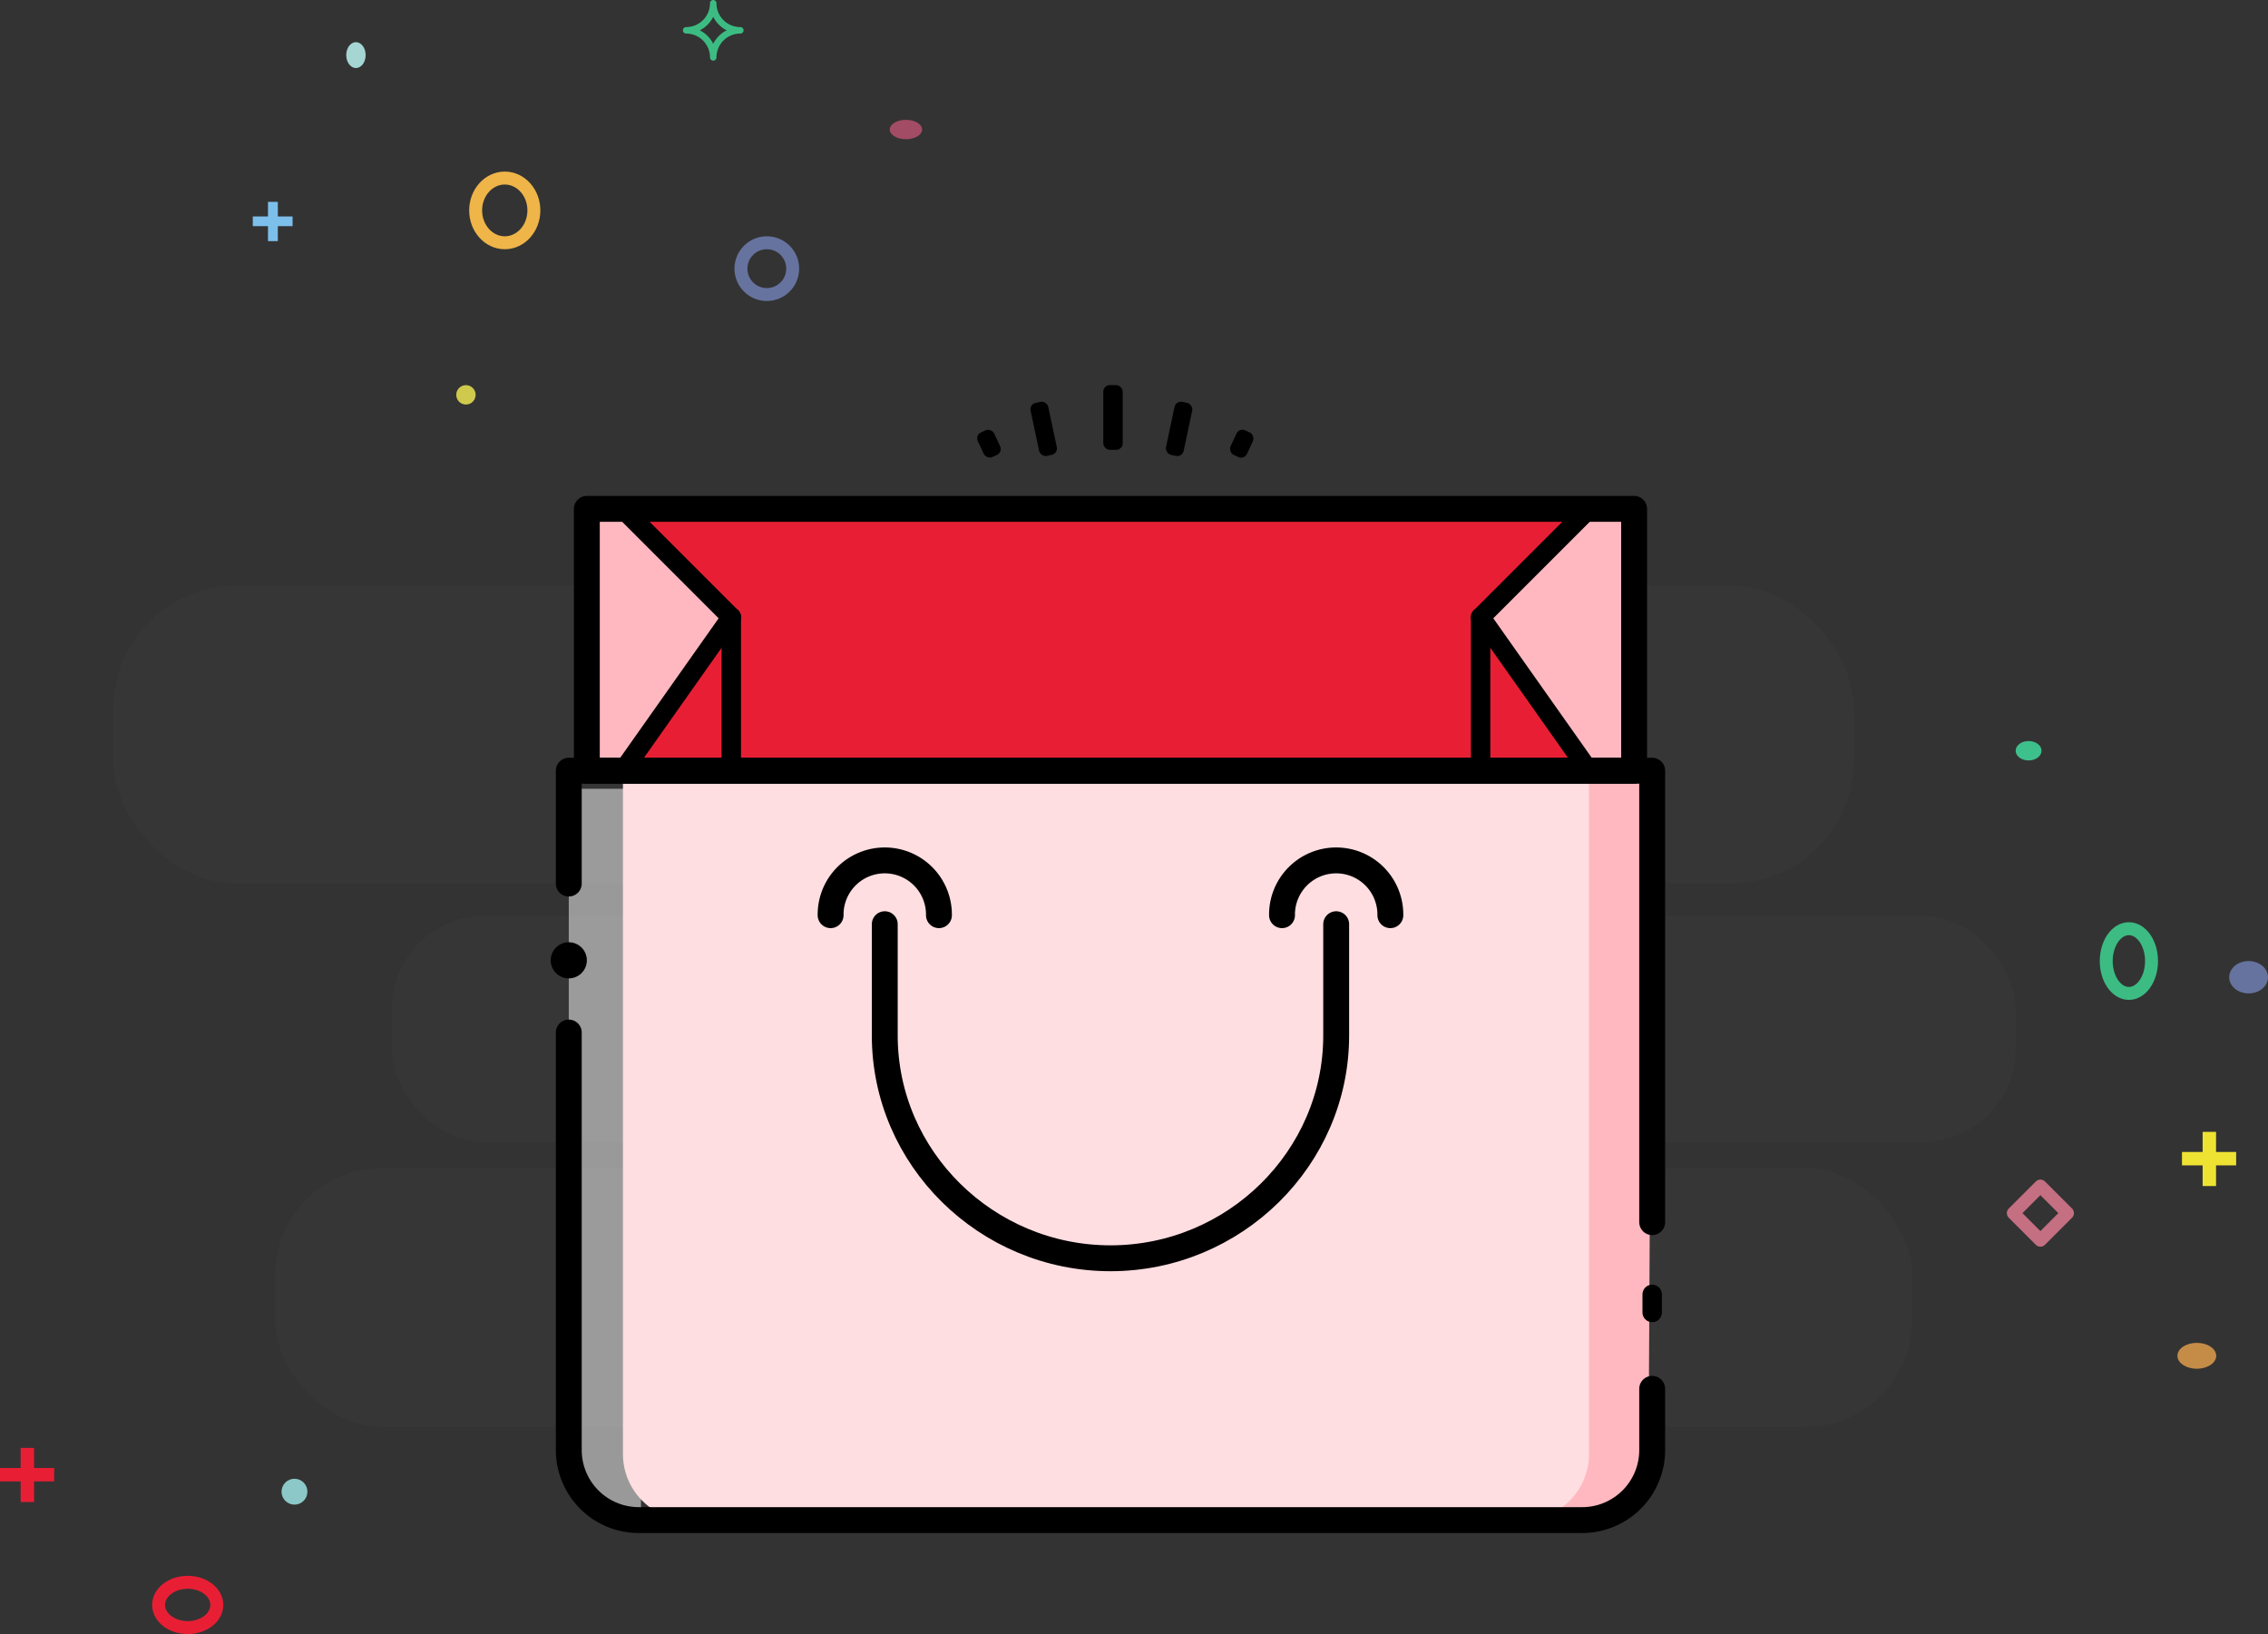 <svg xmlns="http://www.w3.org/2000/svg" width="350.509" height="252.515" viewBox="0 0 350.509 252.515">
  <rect x="0" y="0" width="350.509" height="252.515" fill="#333333" stroke="none"/>
  <g id="bag" transform="translate(-661.11 -573.5)">
    <rect id="bg-line" width="269" height="46" rx="19" transform="translate(678.619 664.015)" fill="rgba(97,97,97,0.08)"/>
    <rect id="bg-line-2" data-name="bg-line" width="251" height="35" rx="14.5" transform="translate(721.619 715.015)" fill="rgba(97,97,97,0.08)"/>
    <rect id="bg-line-3" data-name="bg-line" width="253" height="40" rx="16.5" transform="translate(703.619 754.015)" fill="rgba(97,97,97,0.08)"/>
    <g id="shopping-bag" transform="translate(746.222 652.136)">
      <path id="Fill-10" d="M4,40.463H165.853V0H4Z" transform="translate(1.581)" fill="#e81f34" fill-rule="evenodd"/>
      <path id="Fill-14" d="M126.72,40.463V0h-5.93L103,17.341l17.79,23.122Z" transform="translate(40.714)" fill="#ffb8bf" fill-rule="evenodd"/>
      <path id="Fill-15" d="M4,40.463V0H9.93L27.72,17.341,9.93,40.463Z" transform="translate(1.581)" fill="#ffb8bf" fill-rule="evenodd"/>
      <path id="Fill-33" d="M110,144.808l16.149-4.1L126.743,29H110Z" transform="translate(43.481 11.463)" fill="#ffb8bf" fill-rule="evenodd"/>
      <path id="Fill-35" d="M2,138.222l11.162,5.8V31H2Z" transform="translate(0.791 12.254)" fill="rgba(255,255,255,0.5)" fill-rule="evenodd"/>
      <path id="Fill-36" d="M147.124,144.808H18.169A10.214,10.214,0,0,1,8,134.55V29H157.3V134.55a10.214,10.214,0,0,1-10.172,10.258" transform="translate(3.162 11.463)" fill="#ffdee1" fill-rule="evenodd"/>
      <path id="Stroke-4916" d="M169.434,113.06V122.5a10.822,10.822,0,0,1-10.8,10.841H12.8A10.821,10.821,0,0,1,2,122.5V58" transform="translate(0.791 22.926)" fill="none" stroke="#000" stroke-linecap="round" stroke-width="4" fill-rule="evenodd"/>
      <path id="Stroke-4917" d="M2,46.441V29H169.434V98.764" transform="translate(0.791 11.463)" fill="none" stroke="#000" stroke-linecap="round" stroke-linejoin="round" stroke-width="4" fill-rule="evenodd"/>
      <path id="Fill-4918" d="M5.581,50.791A2.791,2.791,0,1,1,2.791,48a2.792,2.792,0,0,1,2.791,2.791" transform="translate(0 18.974)" fill-rule="evenodd"/>
      <path id="Stroke-4919" d="M122,87v2.791" transform="translate(48.224 34.389)" fill="none" stroke="#000" stroke-linecap="round" stroke-width="3" fill-rule="evenodd"/>
      <path id="Stroke-4922" d="M4,40.463H165.853V0H4Z" transform="translate(1.581)" fill="none" stroke="#000" stroke-linecap="round" stroke-linejoin="round" stroke-width="4" fill-rule="evenodd"/>
      <path id="Stroke-4923" d="M106.764,46V63.208c0,18.929-15.7,34.417-34.882,34.417h0C52.7,97.625,37,82.138,37,63.208V46" transform="translate(14.625 18.183)" fill="none" stroke="#000" stroke-linecap="round" stroke-width="4" fill-rule="evenodd"/>
      <path id="Stroke-4924" d="M31,47.372a8.372,8.372,0,1,1,16.743,0" transform="translate(12.254 15.416)" fill="none" stroke="#000" stroke-linecap="round" stroke-width="4" fill-rule="evenodd"/>
      <path id="Stroke-4925" d="M81,47.372a8.372,8.372,0,1,1,16.743,0" transform="translate(32.018 15.416)" fill="none" stroke="#000" stroke-linecap="round" stroke-width="4" fill-rule="evenodd"/>
      <path id="Stroke-4928" d="M8,0,24.743,16.743" transform="translate(3.162)" fill="none" stroke="#000" stroke-linecap="round" stroke-width="3" fill-rule="evenodd"/>
      <path id="Stroke-4929" d="M24.743,12,8,35.72" transform="translate(3.162 4.743)" fill="none" stroke="#000" stroke-linecap="round" stroke-width="3" fill-rule="evenodd"/>
      <path id="Stroke-4930" d="M20,12V35.72" transform="translate(7.906 4.743)" fill="none" stroke="#000" stroke-linecap="round" stroke-width="3" fill-rule="evenodd"/>
      <path id="Stroke-4931" d="M119.743,0,103,16.743" transform="translate(40.714)" fill="none" stroke="#000" stroke-linecap="round" stroke-width="3" fill-rule="evenodd"/>
      <path id="Stroke-4932" d="M103,12l16.743,23.72" transform="translate(40.714 4.743)" fill="none" stroke="#000" stroke-linecap="round" stroke-width="3" fill-rule="evenodd"/>
      <path id="Stroke-4933" d="M103,12V35.72" transform="translate(40.714 4.743)" fill="none" stroke="#000" stroke-linecap="round" stroke-width="3" fill-rule="evenodd"/>
    </g>
    <g id="glow" transform="translate(811.8 632.638)">
      <rect id="Rectangle-2" width="3" height="10" rx="1" transform="translate(19.818 0.376)"/>
      <rect id="Rectangle_5195" data-name="Rectangle 5195" width="2.791" height="8.372" rx="1" transform="matrix(0.978, -0.208, 0.208, 0.978, 8.372, 3.334)"/>
      <rect id="Rectangle_5196" data-name="Rectangle 5196" width="2.791" height="4.186" rx="1" transform="translate(0 8.119) rotate(-25)"/>
      <rect id="Rectangle_5197" data-name="Rectangle 5197" width="2.791" height="4.186" rx="1" transform="translate(41.597 11.913) rotate(-155)"/>
      <rect id="Rectangle_5198" data-name="Rectangle 5198" width="2.791" height="8.372" rx="1" transform="translate(32.03 11.523) rotate(-168)"/>
    </g>
    <path id="plus" d="M690.346,598.253V596h1.522v2.253h2.283v1.5h-2.283v2.315h-1.522v-2.315H688v-1.5Z" transform="translate(12.178 8.696)" fill="#7dbfeb" fill-rule="evenodd"/>
    <path id="plus-2" data-name="plus" d="M914.193,702.107V699h2.072v3.107h3.107v2.072h-3.107v3.193h-2.072v-3.193H911v-2.072Z" transform="translate(87.325 49.41)" fill="#eee332" fill-rule="evenodd"/>
    <path id="plus-3" data-name="plus" d="M663.193,737.108V734h2.072v3.107h3.107v2.072h-3.107v3.192h-2.072v-3.192H660v-2.072Z" transform="translate(1.11 63.245)" fill="#e81f34" fill-rule="evenodd"/>
    <ellipse id="oval" cx="1.5" cy="2" rx="1.5" ry="2" transform="translate(714.619 580.015)" fill="#a5d6d3"/>
    <circle id="oval-2" data-name="oval" cx="1.5" cy="1.5" r="1.5" transform="translate(731.619 633.015)" fill="#cfc94e"/>
    <circle id="oval-3" data-name="oval" cx="2" cy="2" r="2" transform="translate(704.619 802.015)" fill="#8cc8c8"/>
    <ellipse id="oval-4" data-name="oval" cx="2" cy="1.5" rx="2" ry="1.5" transform="translate(972.619 688.015)" fill="#3ec08d"/>
    <ellipse id="oval-5" data-name="oval" cx="3" cy="2.5" rx="3" ry="2.5" transform="translate(1005.619 722.015)" fill="#66739f"/>
    <ellipse id="oval-6" data-name="oval" cx="3" cy="2" rx="3" ry="2" transform="translate(997.619 781.015)" fill="#c48c47"/>
    <ellipse id="oval-7" data-name="oval" cx="2.5" cy="1.5" rx="2.5" ry="1.5" transform="translate(798.619 592.015)" fill="#a24c65"/>
    <circle id="oval-8" data-name="oval" cx="4" cy="4" r="4" transform="translate(775.619 611.015)" fill="none" stroke="#66739f" stroke-width="2"/>
    <ellipse id="oval-9" data-name="oval" cx="4.5" cy="5" rx="4.5" ry="5" transform="translate(734.619 601.015)" fill="none" stroke="#efb549" stroke-width="2"/>
    <ellipse id="oval-10" data-name="oval" cx="4.5" cy="3.5" rx="4.5" ry="3.5" transform="translate(685.619 818.015)" fill="none" stroke="#e81f34" stroke-width="2"/>
    <ellipse id="oval-11" data-name="oval" cx="3.5" cy="5" rx="3.5" ry="5" transform="translate(986.619 717.015)" fill="none" stroke="#3cbc83" stroke-width="2"/>
    <path id="diamond" d="M887.186,705l4.186,4.186-4.186,4.186L883,709.186Z" transform="translate(89.258 51.782)" fill="none" stroke="#c46f82" stroke-linecap="round" stroke-linejoin="round" stroke-width="2"/>
    <path id="bubble-rounded" d="M736,578.186a4.184,4.184,0,0,1,4.186,4.186,4.184,4.184,0,0,1,4.186-4.186A4.184,4.184,0,0,1,740.186,574,4.184,4.184,0,0,1,736,578.186Z" transform="translate(31.151 0)" fill="none" stroke="#3cbc83" stroke-linecap="round" stroke-linejoin="round" stroke-width="1"/>
  </g>
</svg>
